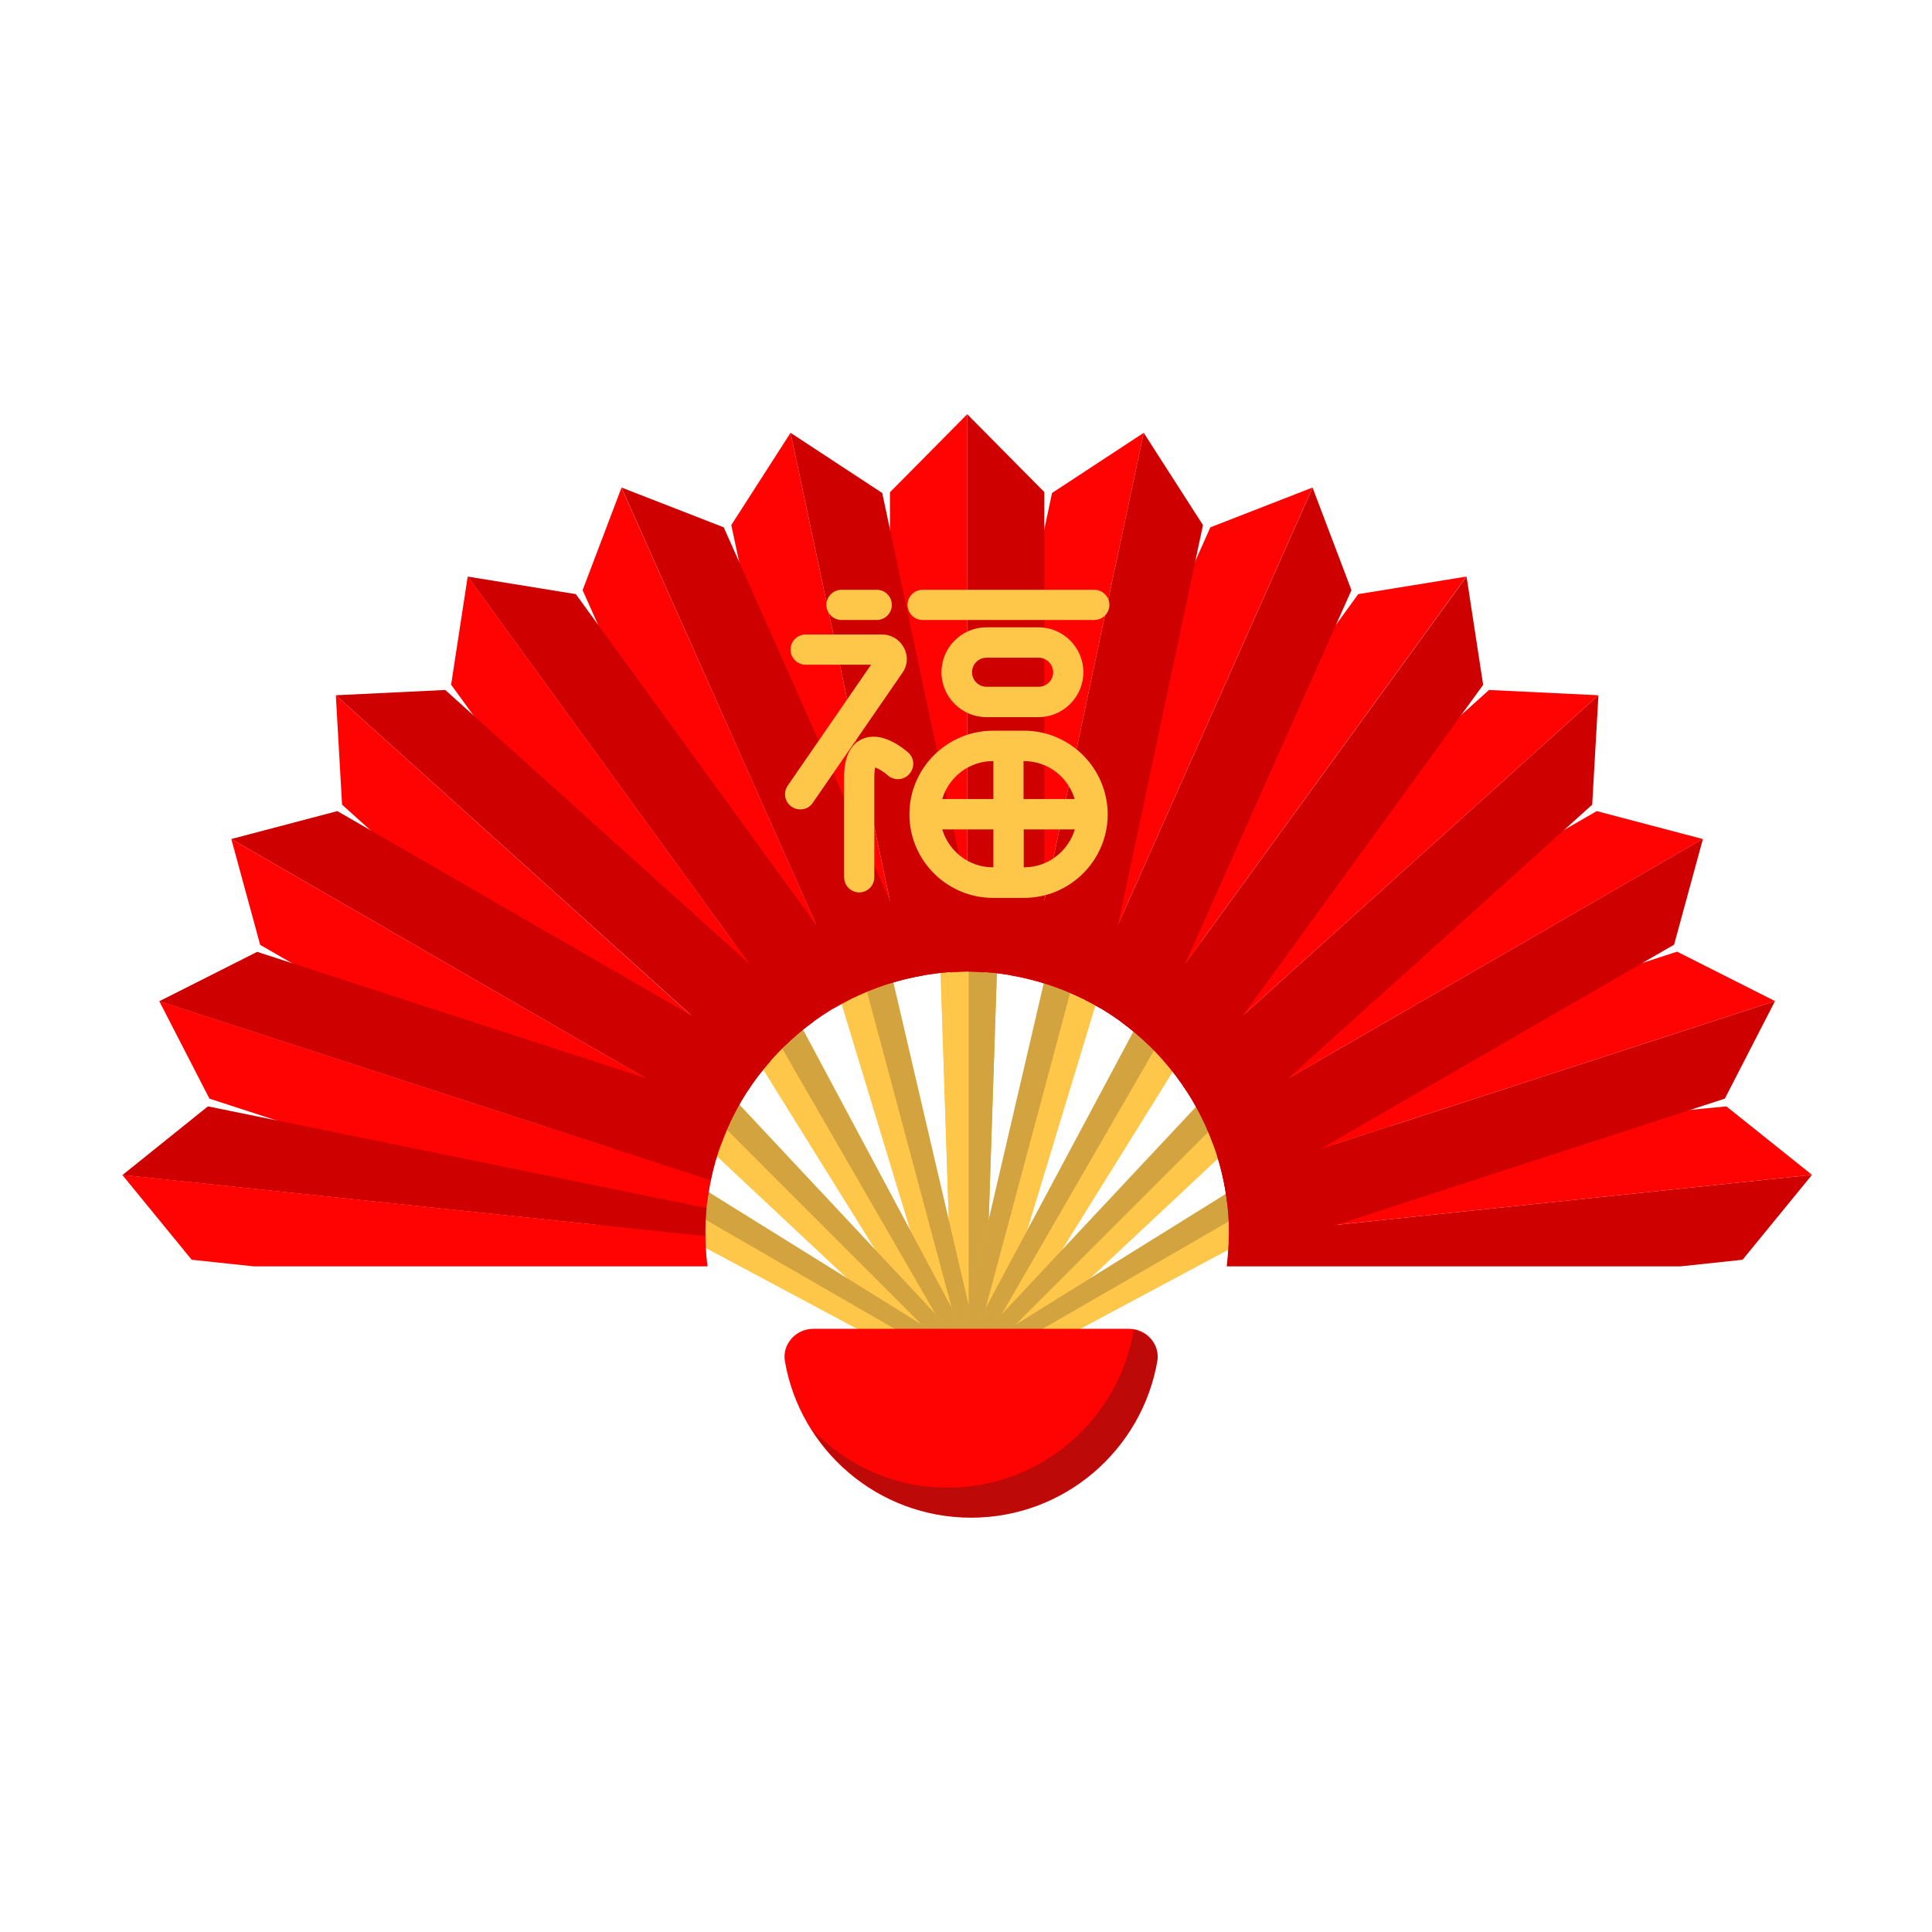 <?xml version="1.0" standalone="no"?><!DOCTYPE svg PUBLIC "-//W3C//DTD SVG 1.1//EN" "http://www.w3.org/Graphics/SVG/1.1/DTD/svg11.dtd"><svg t="1614852508095" class="icon" viewBox="0 0 1024 1024" version="1.1" xmlns="http://www.w3.org/2000/svg" p-id="4808" xmlns:xlink="http://www.w3.org/1999/xlink" width="200" height="200"><defs><style type="text/css"></style></defs><path d="M521.1 735.6h-15.3L497 468.2h32.9z" fill="#FFC74A" p-id="4809"></path><path d="M513.4 468.2v267.4h7.7l8.8-267.4z" fill="#231815" opacity=".2" p-id="4810"></path><path d="M521.1 735.6h-15.3L497 468.2h32.9z" fill="#FFC74A" p-id="4811"></path><path d="M513.4 468.2v267.4h7.7l8.8-267.4z" fill="#231815" opacity=".2" p-id="4812"></path><path d="M523.1 733.3l-14.8 4-77.7-256.1 31.7-8.5z" fill="#FFC74A" p-id="4813"></path><path d="M446.5 477l69.2 258.3 7.4-2-60.8-260.6z" fill="#231815" opacity=".2" p-id="4814"></path><path d="M524.4 730.6l-13.3 7.7-141.3-227.2 28.5-16.5z" fill="#FFC74A" p-id="4815"></path><path d="M384 502.8l133.7 231.6 6.7-3.8-126.1-236z" fill="#231815" opacity=".2" p-id="4816"></path><path d="M525 727.6l-10.9 10.9-195.3-182.9 23.3-23.3z" fill="#FFC74A" p-id="4817"></path><path d="M330.5 544l189 189.1 5.5-5.5-182.9-195.3z" fill="#231815" opacity=".2" p-id="4818"></path><path d="M524.8 724.6l-7.7 13.3-236-126.1 16.4-28.5z" fill="#FFC74A" p-id="4819"></path><path d="M289.3 597.6l231.6 133.7 3.9-6.7-227.3-141.3z" fill="#231815" opacity=".2" p-id="4820"></path><path d="M503.8 733.3l14.8 4 77.7-256.1-31.8-8.5z" fill="#FFC74A" p-id="4821"></path><path d="M580.4 477l-69.2 258.3-7.4-2 60.7-260.6z" fill="#231815" opacity=".2" p-id="4822"></path><path d="M502.5 730.6l13.2 7.7L657 511.1l-28.4-16.5z" fill="#FFC74A" p-id="4823"></path><path d="M642.8 502.8L509.1 734.4l-6.6-3.8 126.1-236z" fill="#231815" opacity=".2" p-id="4824"></path><path d="M501.9 727.6l10.8 10.9L708 555.6l-23.2-23.3z" fill="#FFC74A" p-id="4825"></path><path d="M696.4 544L507.3 733.1l-5.4-5.5 182.9-195.3z" fill="#231815" opacity=".2" p-id="4826"></path><path d="M502.1 724.6l7.7 13.3 235.9-126.1-16.4-28.5z" fill="#FFC74A" p-id="4827"></path><path d="M737.5 597.6L505.9 731.3l-3.8-6.7 227.2-141.3z" fill="#231815" opacity=".2" p-id="4828"></path><path d="M598.4 704.3H431c-9.1 0-16.5 8.1-15 17.1 8.1 47.1 49.2 83 98.7 83s90.5-35.9 98.7-83c1.5-9-5.8-17.1-15-17.1z" fill="#FF0303" p-id="4829"></path><path d="M600.8 704.8c0 0.2 0.1 0.5 0 0.7-8.1 47.1-49.2 83-98.7 83-28.3 0-53.6-12-71.8-30.9 17.7 28 48.8 46.7 84.4 46.7 49.5 0 90.5-35.9 98.7-83 1.4-8-4.7-15.2-12.6-16.5z" fill="#231815" opacity=".3" p-id="4830"></path><path d="M651.3 655.2c-0.1 5.4-0.5 10.7-1.1 16h240.5l32.9-3.5 36.8-45-309.1 32.5z" fill="#CE0000" p-id="4831"></path><path d="M651.4 653.7c0 0.5-0.1 1-0.1 1.5l309.1-32.5-45.4-36.3-269.9 26.2c4.1 13 6.3 26.8 6.3 41.1z" fill="#FF0303" p-id="4832"></path><path d="M648.5 625.6c1.9 9.1 2.9 18.5 2.9 28.1 0 4.8-0.2 9.5-0.7 14.2l263.5-85.6 26.6-51.7-292.3 95z" fill="#CE0000" p-id="4833"></path><path d="M648.5 625.6l292.3-95-51.9-26.2-254.5 82.7c6.5 12 11.3 24.9 14.1 38.5z" fill="#FF0303" p-id="4834"></path><path d="M639.1 596.8c5.7 12.7 9.6 26.3 11.3 40.7l236.9-136.8 15.3-56.1-263.5 152.2z" fill="#CE0000" p-id="4835"></path><path d="M639.1 596.8l263.4-152.1-56.2-14.8-229.4 132.5c9 10.2 16.5 21.8 22.2 34.4z" fill="#FF0303" p-id="4836"></path><path d="M623.2 570.2c8.4 11.2 15.2 23.6 20 37l200.7-180.7 3.3-58-224 201.7z" fill="#CE0000" p-id="4837"></path><path d="M623.2 570.2l224-201.7-58-2.8L594 541.5c11.1 8.1 20.9 17.7 29.2 28.7z" fill="#FF0303" p-id="4838"></path><path d="M629.3 578.8L786.1 363l-8.8-57.4-175.7 241.7c10.7 9 20 19.6 27.7 31.5z" fill="#CE0000" p-id="4839"></path><path d="M601.6 547.3l175.6-241.7-57.3 9.3-153.3 211c12.8 5.3 24.5 12.6 35 21.4z" fill="#FF0303" p-id="4840"></path><path d="M608.9 554l107.4-241.2-20.6-54.3-120.8 271.3c12.5 6.4 24 14.5 34 24.2z" fill="#CE0000" p-id="4841"></path><path d="M574.9 529.8l120.8-271.4-54.2 21.1L535.8 517c13.8 2.4 27 6.7 39.1 12.8z" fill="#FF0303" p-id="4842"></path><path d="M583.2 534.4l54.4-256.1-31.4-48.9-61.5 289.4c13.7 3.3 26.6 8.6 38.5 15.6z" fill="#CE0000" p-id="4843"></path><path d="M512.6 514.9c11.1 0 21.8 1.4 32.1 3.9l61.5-289.4-48.6 31.9-54 254.1c3-0.2 5.9-0.5 9-0.5z" fill="#FF0303" p-id="4844"></path><path d="M553.5 260.8l-40.9-41.3v295.4c14.2 0 28 2.2 40.9 6.1V260.8z" fill="#CE0000" p-id="4845"></path><path d="M512.6 514.9V219.6l-40.9 41.3v260.3c12.9-4.1 26.6-6.3 40.9-6.3z" fill="#FF0303" p-id="4846"></path><path d="M512.6 514.9c3 0 6 0.3 9 0.5l-54-254.1-48.6-31.9 61.5 289.4c10.3-2.4 21-3.9 32.1-3.9z" fill="#CE0000" p-id="4847"></path><path d="M480.5 518.8L419 229.4l-31.4 48.9L442 534.4c11.8-7 24.7-12.3 38.5-15.6z" fill="#FF0303" p-id="4848"></path><path d="M489.3 517L383.6 279.5l-54.2-21.1 120.8 271.4c12.2-6.1 25.3-10.4 39.1-12.8z" fill="#CE0000" p-id="4849"></path><path d="M450.3 529.8L329.4 258.5l-20.6 54.3L416.2 554c10-9.7 21.5-17.8 34.1-24.2z" fill="#FF0303" p-id="4850"></path><path d="M458.5 525.9l-153.3-211-57.3-9.3 175.6 241.7c10.5-8.8 22.3-16.1 35-21.4z" fill="#CE0000" p-id="4851"></path><path d="M423.6 547.3L247.9 305.5l-8.8 57.4 156.8 215.8c7.6-11.8 16.9-22.4 27.7-31.4z" fill="#FF0303" p-id="4852"></path><path d="M431.2 541.5L236 365.7l-58 2.8 224 201.7c8.2-11 18.1-20.6 29.2-28.7z" fill="#CE0000" p-id="4853"></path><path d="M401.9 570.2L178 368.5l3.3 58L382 607.2c4.7-13.4 11.5-25.9 19.9-37z" fill="#FF0303" p-id="4854"></path><path d="M408.3 562.4L178.8 429.9l-56.2 14.8L386 596.8c5.8-12.6 13.3-24.2 22.3-34.4z" fill="#CE0000" p-id="4855"></path><path d="M386.1 596.8L122.6 444.7l15.3 56.1 236.9 136.8c1.7-14.5 5.6-28.1 11.3-40.8z" fill="#FF0303" p-id="4856"></path><path d="M390.8 587.2l-254.5-82.7-51.9 26.2 292.3 95c2.7-13.7 7.6-26.6 14.1-38.5z" fill="#CE0000" p-id="4857"></path><path d="M373.8 653.7c0-9.6 1-19 2.9-28.1l-292.3-95 26.6 51.7L374.5 668c-0.5-4.7-0.7-9.5-0.7-14.3z" fill="#FF0303" p-id="4858"></path><path d="M373.8 653.7c0-4.5 0.3-9 0.7-13.4l-264.3-53.9-45.3 36.4L374 655.3c-0.2-0.6-0.2-1.1-0.2-1.6z" fill="#CE0000" p-id="4859"></path><path d="M373.8 655.2l-309-32.5 36.8 45 32.9 3.5H375c-0.7-5.2-1.1-10.6-1.2-16z" fill="#FF0303" p-id="4860"></path><path d="M446 328.6h18.7c4.4 0 8-3.6 8-8s-3.6-8-8-8H446c-4.4 0-8 3.6-8 8s3.6 8 8 8zM479.1 343.3c-2.3-4.3-6.7-7-11.5-7H427c-4.4 0-8 3.6-8 8s3.6 8 8 8h34.7l-44.2 64.1c-2.5 3.7-1.6 8.7 2.1 11.2 1.4 1 3 1.4 4.6 1.4 2.6 0 5.1-1.2 6.6-3.5l47.5-68.9c2.8-3.9 3.1-9 0.8-13.3z" fill="#FFC74A" p-id="4861"></path><path d="M481.4 398.9c-3.2-2.8-14.3-11.7-24.4-7.2-6.4 2.9-9.6 9.7-9.6 20.3v53c0 4.4 3.6 8 8 8s8-3.6 8-8v-53c0-2.7 0.3-4.3 0.5-5.2 1.8 0.6 4.7 2.4 6.7 4.2 3.3 2.9 8.4 2.6 11.3-0.7 3.1-3.4 2.8-8.5-0.5-11.4zM489 328.6h91c4.4 0 8-3.6 8-8s-3.6-8-8-8h-91c-4.4 0-8 3.6-8 8s3.6 8 8 8zM522.8 332.5c-13.1 0-23.8 10.7-23.8 23.8s10.7 23.8 23.8 23.8h27.6c13.1 0 23.8-10.7 23.8-23.8s-10.7-23.8-23.8-23.8h-27.6z m35.4 23.8c0 4.2-3.4 7.7-7.7 7.7h-27.6c-4.2 0-7.7-3.4-7.7-7.7 0-4.2 3.4-7.7 7.7-7.7h27.6c4.2 0 7.7 3.5 7.7 7.7zM542.8 387.3h-16.5c-24.4 0-44.3 19.9-44.3 44.3s19.9 44.3 44.3 44.3h16.5c24.4 0 44.3-19.9 44.3-44.3-0.1-24.4-19.9-44.3-44.3-44.3z m26.8 36.2h-27.1v-19.6c0-0.2-0.1-0.3-0.1-0.5h0.3c12.8 0 23.4 8.5 26.9 20.1z m-43.3-20.1h0.3c0 0.2-0.1 0.3-0.1 0.5v19.6h-27.1c3.5-11.6 14.1-20.1 26.9-20.1z m-26.9 36.2h27.1v20.1h-0.2c-12.8 0-23.4-8.5-26.9-20.1z m43.4 20.1h-0.2v-20.1h27.1c-3.6 11.6-14.2 20.1-26.9 20.1z" fill="#FFC74A" p-id="4862"></path></svg>